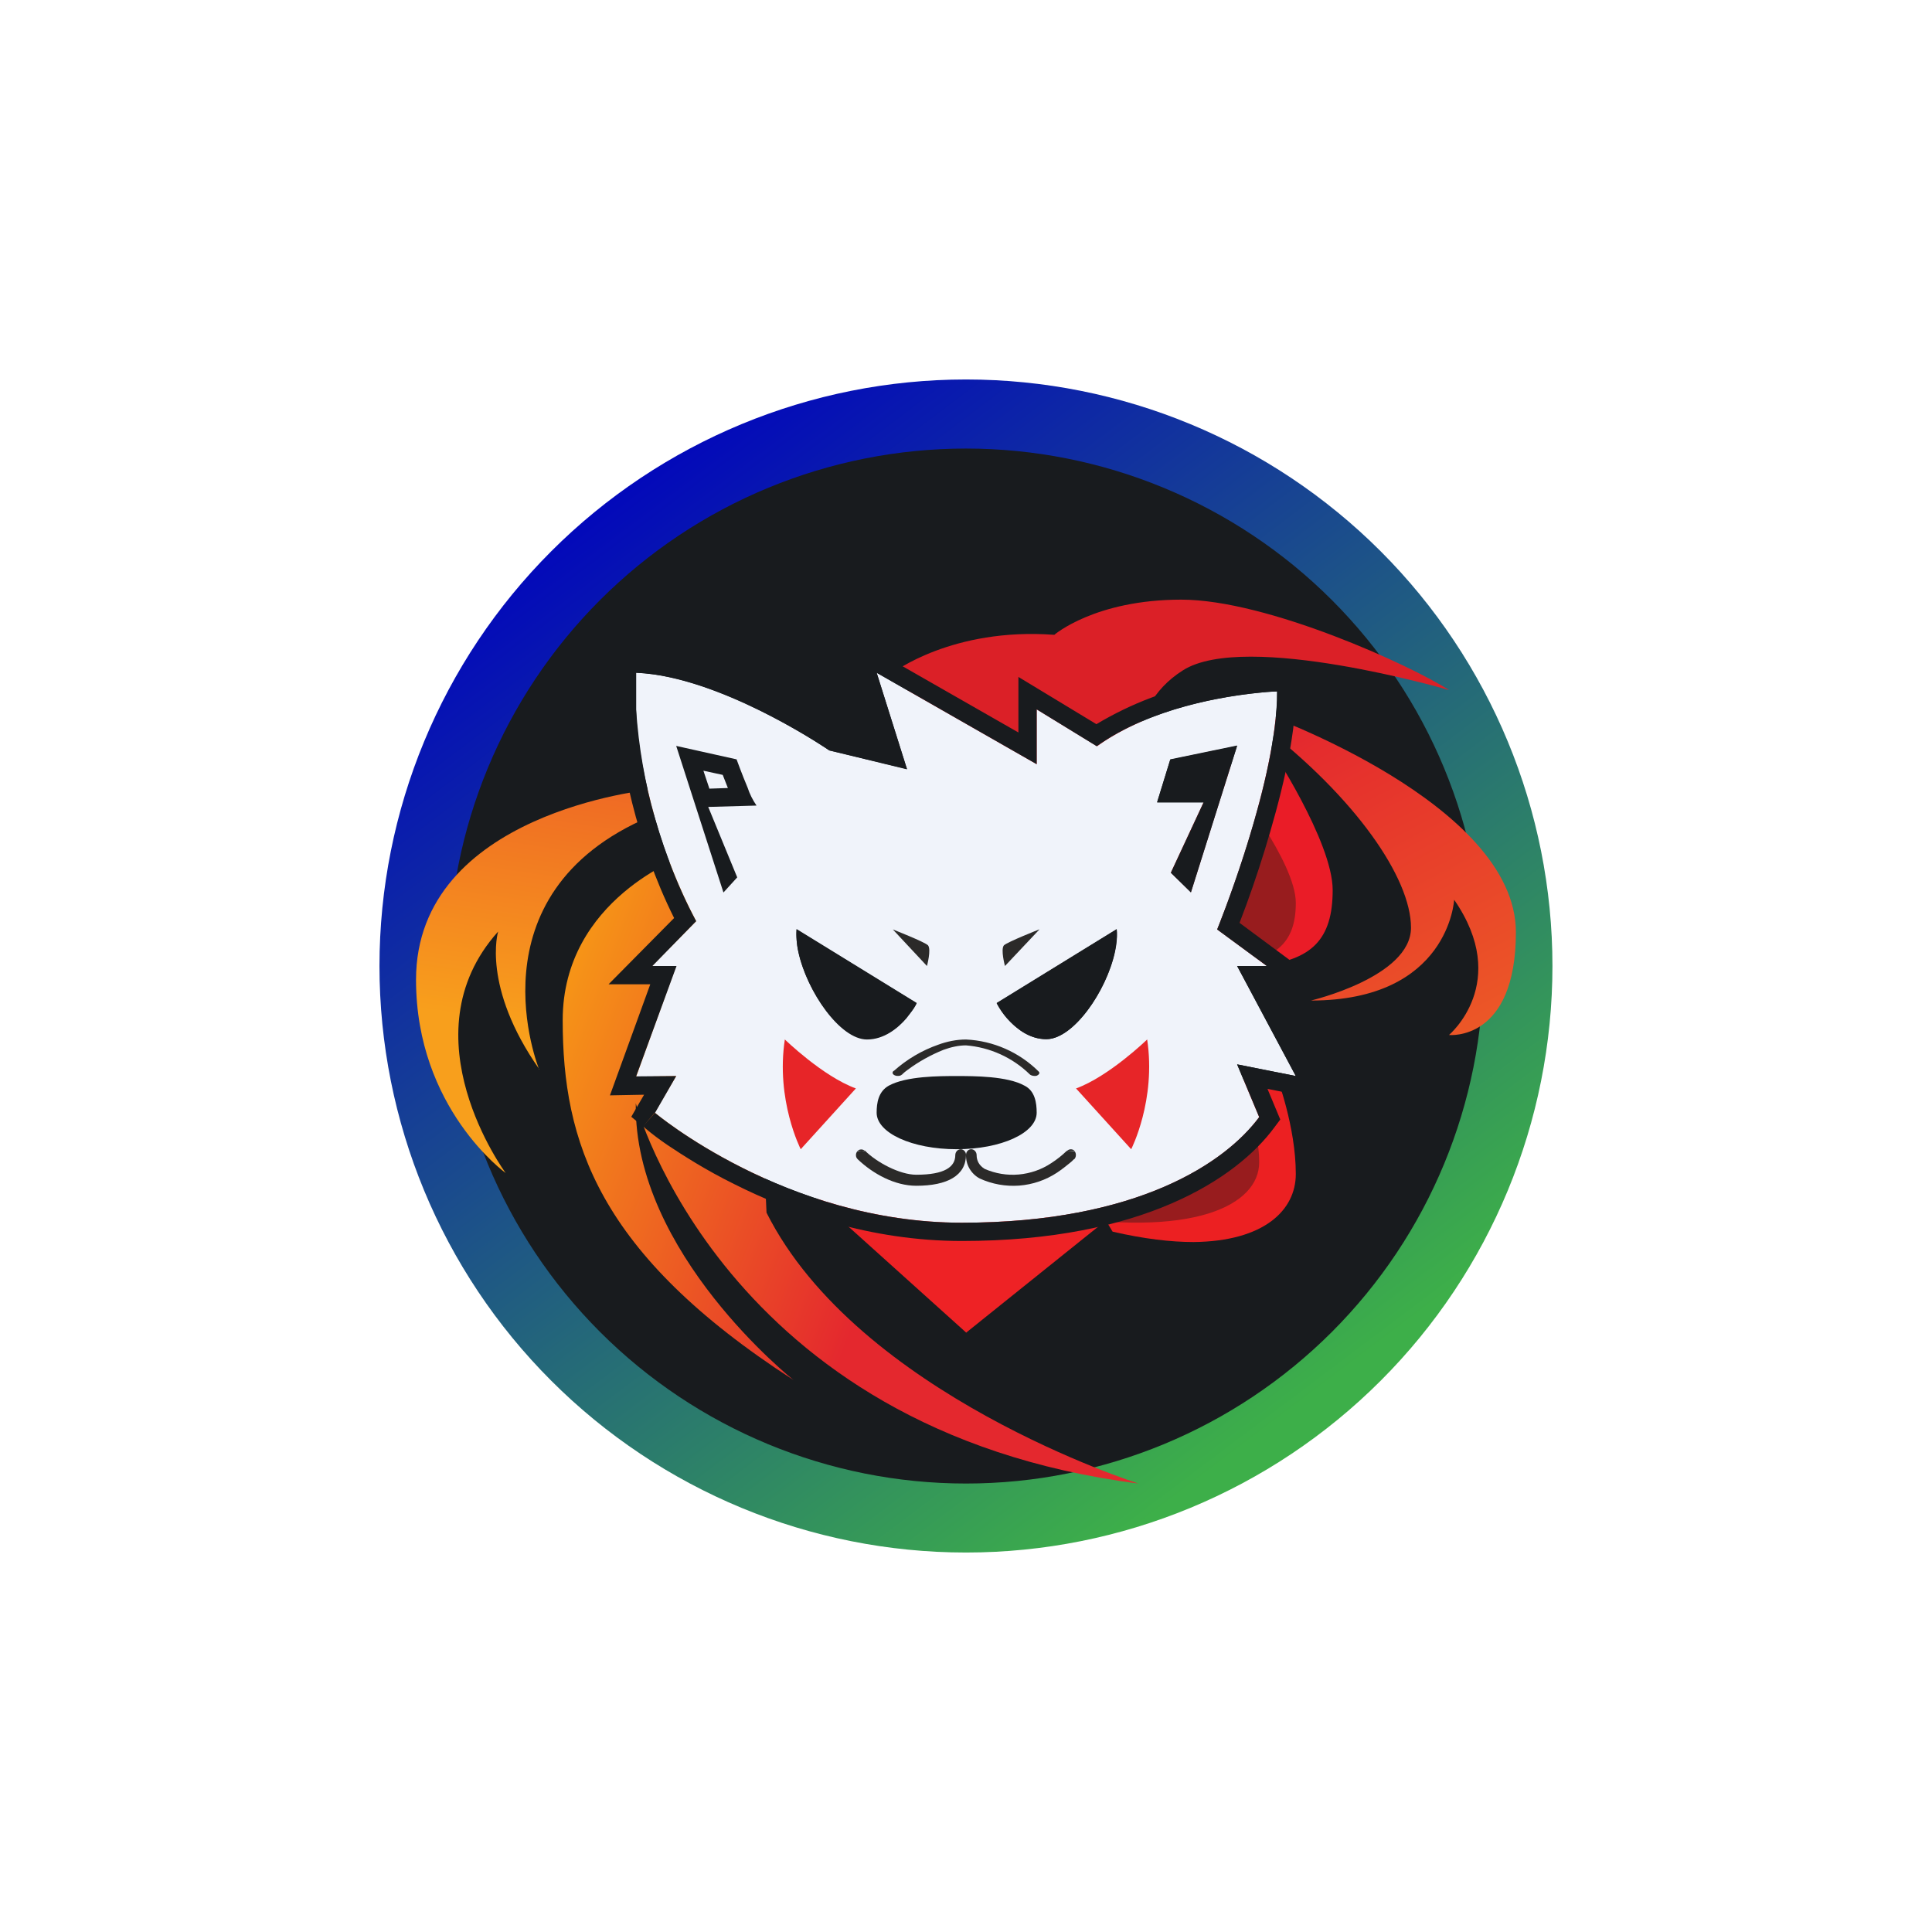<svg width="24" height="24" viewBox="0 0 24 24" fill="none" xmlns="http://www.w3.org/2000/svg">
<path d="M12 4.714C13.932 4.714 15.785 5.482 17.151 6.848C18.518 8.215 19.285 10.068 19.285 12C19.285 13.932 18.518 15.786 17.151 17.152C15.785 18.518 13.932 19.286 12 19.286C10.067 19.286 8.214 18.518 6.848 17.152C5.481 15.786 4.714 13.932 4.714 12C4.714 10.068 5.481 8.215 6.848 6.848C8.214 5.482 10.067 4.714 12 4.714Z" fill="url(#paint0_linear_59_67244)"/>
<path d="M12 5.572C13.704 5.572 15.34 6.249 16.545 7.454C17.751 8.66 18.428 10.295 18.428 12C18.428 13.705 17.751 15.34 16.545 16.546C15.34 17.751 13.704 18.429 12 18.429C10.295 18.429 8.659 17.751 7.454 16.546C6.248 15.34 5.571 13.705 5.571 12C5.571 10.295 6.248 8.66 7.454 7.454C8.659 6.249 10.295 5.572 12 5.572Z" fill="#181B1E"/>
<path d="M12 16.556L14.275 14.73V14.276H9.947L9.724 14.503L12 16.552V16.556Z" fill="#EE2225"/>
<path d="M15.857 13.367C15.857 13.367 16.097 13.989 16.097 14.584C16.097 15.034 15.702 15.42 14.828 15.429C14.545 15.429 14.211 15.39 13.821 15.3L13.367 14.55L14.408 13.521L15.857 13.371V13.367Z" fill="#EC2022"/>
<path d="M15.36 13.367C15.36 13.367 15.642 13.916 15.642 14.439C15.642 14.97 14.828 15.394 12.985 15.082L12.454 14.413L13.675 13.509L15.36 13.367Z" fill="#981C1E"/>
<path d="M11.091 8.357C11.091 8.357 11.828 7.792 13.097 7.886C13.097 7.886 13.602 7.449 14.674 7.449C15.745 7.449 17.528 8.267 18 8.572C18 8.572 15.471 7.834 14.695 8.327C13.915 8.82 14.16 9.724 14.16 9.724L12.072 9.51L11.087 8.357H11.091Z" fill="#DB2027"/>
<path d="M15.771 9.27C15.771 9.27 16.555 10.453 16.555 11.057C16.555 11.666 16.298 11.936 15.634 11.996C14.97 12.056 14.704 11.67 14.734 11.524L15.192 9.566L15.771 9.266V9.27Z" fill="#EA1C27"/>
<path d="M15.312 9.724C15.312 9.724 16.097 10.71 16.097 11.216C16.097 11.722 15.844 11.944 15.18 11.996C14.515 12.043 14.245 11.726 14.28 11.601C14.31 11.473 14.738 9.973 14.738 9.973L15.312 9.724Z" fill="#981C1E"/>
<path d="M6.698 13.286C6.698 13.286 5.807 11.104 8.074 10.144L8.357 10.037L8.288 9.724L8.074 9.81C8.074 9.81 5.168 10.093 5.168 12.171C5.168 13.77 6.282 14.572 6.282 14.572C6.282 14.572 5.022 12.87 6.188 11.572C6.188 11.572 5.978 12.257 6.702 13.286H6.698Z" fill="url(#paint1_linear_59_67244)"/>
<path d="M15.69 8.863C15.69 8.863 18.831 9.977 18.831 11.58C18.831 12.943 18 12.857 18 12.857C18 12.857 18.775 12.206 18.064 11.177C18.064 11.177 18 12.429 16.285 12.429C16.285 12.429 17.528 12.137 17.528 11.524C17.528 10.907 16.838 9.909 15.677 9.013L15.188 9.017L15.231 8.812L15.69 8.863Z" fill="url(#paint2_linear_59_67244)"/>
<path d="M8.502 10.633C8.502 10.633 6.99 11.164 6.99 12.673C6.99 14.177 7.422 15.57 9.857 17.143C9.857 17.143 7.868 15.566 7.898 13.706C7.898 13.706 8.974 17.769 14.142 18.429C14.142 18.429 10.658 17.327 9.522 15.064L9.355 11.361L8.502 10.633Z" fill="url(#paint3_linear_59_67244)"/>
<path d="M11.948 15.189C9.754 15.189 8.134 13.822 8.134 13.822L8.4 13.367L7.902 13.376L8.4 12H8.1L8.648 11.443C8.218 10.629 7.964 9.734 7.902 8.816V8.357C8.965 8.4 10.302 9.322 10.302 9.322L11.267 9.553L10.89 8.357L12.878 9.493V8.812L13.628 9.27C14.52 8.627 15.865 8.589 15.865 8.589C15.865 9.724 15.12 11.546 15.12 11.546L15.737 12H15.368L16.097 13.367L15.368 13.222L15.642 13.877C15.231 14.434 14.142 15.189 11.948 15.189ZM9.15 9.429C9.15 9.429 9.351 9.986 9.398 10.003L8.798 10.02L9.158 10.894L8.987 11.087L8.4 9.266L8.777 9.347L9.15 9.429ZM14.537 9.437L14.374 9.964H14.952L14.545 10.839L14.794 11.083L15.368 9.261L14.537 9.433V9.437ZM11.387 12.459L9.895 11.541C9.852 12.047 10.367 12.904 10.77 12.904C11.16 12.904 11.387 12.459 11.387 12.459ZM13.872 11.541L12.381 12.459C12.381 12.459 12.608 12.909 12.998 12.909C13.401 12.909 13.915 12.047 13.872 11.537V11.541ZM11.884 14.271C11.331 14.271 10.89 14.07 10.89 13.817C10.89 13.697 10.911 13.56 11.04 13.483C11.254 13.363 11.67 13.363 11.884 13.363C12.098 13.363 12.51 13.363 12.728 13.483C12.857 13.547 12.878 13.697 12.878 13.817C12.878 14.07 12.437 14.271 11.884 14.271Z" fill="#F0F3FA"/>
<path d="M7.675 8.353L7.684 8.121L7.915 8.13C8.494 8.156 9.132 8.417 9.604 8.653C9.876 8.791 10.141 8.944 10.397 9.111L10.928 9.24L10.5 7.869L12.651 9.099V8.409L13.62 8.996C14.055 8.735 14.534 8.555 15.034 8.464C15.3 8.412 15.569 8.377 15.84 8.361H15.857L15.865 8.589C15.865 8.589 15.78 8.589 15.638 8.606C15.214 8.649 14.297 8.79 13.624 9.27L12.878 8.812V9.493L10.89 8.357L11.267 9.557L10.302 9.322C10.302 9.322 9.145 8.529 8.13 8.379C8.054 8.368 7.978 8.361 7.902 8.357V8.816C7.911 9.377 8.142 10.504 8.648 11.443L8.104 12H8.404L7.902 13.371L8.4 13.367L8.138 13.822L7.988 13.993L7.842 13.873L8.001 13.599L7.577 13.607L8.078 12.227H7.56L8.374 11.404C7.902 10.461 7.688 9.39 7.675 8.82C7.673 8.674 7.673 8.529 7.675 8.383V8.353ZM15.368 13.222L15.642 13.877C15.231 14.434 14.142 15.189 11.948 15.189C9.754 15.189 8.134 13.822 8.134 13.822L7.988 13.993V13.997H7.997L8.014 14.014C8.103 14.089 8.196 14.159 8.292 14.224C8.485 14.353 8.764 14.533 9.12 14.709C9.818 15.06 10.804 15.416 11.948 15.416C14.194 15.416 15.36 14.64 15.827 14.01L15.904 13.907L15.745 13.526L16.525 13.684L15.745 12.227H16.427L15.398 11.464C15.513 11.167 15.617 10.865 15.711 10.56C15.895 9.96 16.097 9.193 16.097 8.589V8.353L15.857 8.361L15.865 8.589C15.865 8.662 15.865 8.739 15.857 8.816C15.771 9.951 15.12 11.546 15.12 11.546L15.737 12H15.368L16.097 13.367L15.368 13.222ZM14.545 10.843L14.794 11.087L15.368 9.266L14.537 9.437L14.374 9.969H14.952L14.545 10.843ZM14.982 9.742L15.034 9.57L14.712 9.639L14.682 9.742H14.982ZM9.398 10.007C9.351 9.939 9.313 9.864 9.287 9.784C9.218 9.621 9.15 9.433 9.15 9.433L8.4 9.266L8.987 11.087L9.158 10.899L8.798 10.024L9.398 10.007ZM8.811 9.793L8.738 9.574L8.978 9.626L9.042 9.789L8.811 9.797V9.793ZM12.381 12.463C12.416 12.531 12.459 12.594 12.51 12.652C12.617 12.771 12.784 12.909 12.998 12.909C13.332 12.909 13.744 12.317 13.851 11.824C13.872 11.726 13.881 11.632 13.872 11.546L12.381 12.463ZM13.555 12.009L12.707 12.531C12.792 12.621 12.895 12.681 12.998 12.681C13.02 12.681 13.075 12.669 13.165 12.596C13.334 12.428 13.468 12.228 13.56 12.009H13.555ZM12.621 13.689H12.617C12.511 13.641 12.398 13.613 12.282 13.607C12.017 13.582 11.75 13.582 11.485 13.607C11.331 13.624 11.215 13.65 11.151 13.684C11.142 13.693 11.134 13.697 11.13 13.714C11.119 13.749 11.115 13.785 11.117 13.822C11.117 13.822 11.13 13.869 11.275 13.937C11.417 14.002 11.635 14.049 11.884 14.049C12.137 14.049 12.351 14.006 12.492 13.937C12.638 13.869 12.651 13.817 12.651 13.817V13.822C12.653 13.784 12.649 13.746 12.638 13.71C12.636 13.704 12.633 13.698 12.63 13.693H12.621V13.689ZM9.895 11.546C9.891 11.632 9.895 11.726 9.917 11.824C10.024 12.317 10.435 12.913 10.77 12.913C10.984 12.913 11.155 12.771 11.258 12.652L11.327 12.562C11.37 12.506 11.387 12.463 11.387 12.463L9.895 11.546ZM10.212 12.009C10.251 12.103 10.298 12.201 10.358 12.296C10.435 12.424 10.525 12.527 10.607 12.596C10.692 12.669 10.748 12.681 10.77 12.681C10.872 12.681 10.971 12.621 11.057 12.531L10.212 12.009ZM12.728 13.487C12.514 13.367 12.102 13.367 11.884 13.367C11.67 13.367 11.258 13.367 11.04 13.487C10.911 13.56 10.89 13.701 10.89 13.822C10.89 14.074 11.331 14.276 11.884 14.276C12.437 14.276 12.878 14.074 12.878 13.822C12.878 13.701 12.857 13.552 12.728 13.487Z" fill="#181B1E"/>
<path d="M11.091 11.546L11.515 12C11.515 12 11.571 11.794 11.528 11.743C11.485 11.7 11.091 11.546 11.091 11.546ZM12.912 11.546L12.484 12C12.484 12 12.428 11.794 12.471 11.743C12.518 11.7 12.908 11.546 12.908 11.546H12.912ZM11.207 13.35V13.346C11.228 13.326 11.251 13.307 11.275 13.29C11.412 13.188 11.562 13.105 11.721 13.041C11.815 13.007 11.91 12.986 12 12.986C12.298 13.01 12.578 13.137 12.792 13.346C12.81 13.363 12.848 13.371 12.878 13.363C12.908 13.35 12.921 13.329 12.904 13.312C12.662 13.071 12.34 12.929 12 12.913C11.88 12.913 11.76 12.939 11.657 12.977C11.453 13.048 11.265 13.159 11.104 13.303H11.1C11.078 13.324 11.087 13.346 11.117 13.359C11.147 13.371 11.185 13.367 11.202 13.35H11.207ZM13.35 14.302C13.371 14.327 13.371 14.374 13.345 14.4H13.341C13.324 14.418 13.305 14.436 13.285 14.451C13.247 14.482 13.195 14.524 13.131 14.567C12.99 14.66 12.828 14.715 12.66 14.728C12.492 14.74 12.324 14.71 12.171 14.64C12.118 14.612 12.075 14.57 12.044 14.518C12.014 14.467 11.999 14.408 12 14.349C12 14.306 12.03 14.276 12.064 14.276C12.102 14.276 12.132 14.31 12.132 14.349C12.132 14.417 12.162 14.477 12.231 14.52C12.365 14.579 12.511 14.603 12.656 14.59C12.801 14.577 12.941 14.528 13.062 14.447C13.13 14.403 13.193 14.353 13.251 14.297M13.35 14.297C13.344 14.291 13.336 14.286 13.328 14.282C13.32 14.278 13.311 14.277 13.302 14.277C13.294 14.277 13.285 14.278 13.277 14.282C13.269 14.286 13.261 14.291 13.255 14.297H13.35Z" fill="#2B2A29"/>
<path d="M10.65 14.302C10.638 14.316 10.632 14.333 10.633 14.352C10.633 14.37 10.641 14.387 10.654 14.4C10.847 14.584 11.117 14.73 11.382 14.73C11.772 14.73 12 14.601 12 14.344C12 14.31 11.97 14.276 11.935 14.276C11.897 14.276 11.867 14.31 11.867 14.349C11.867 14.494 11.738 14.593 11.382 14.593C11.177 14.593 10.89 14.439 10.744 14.293M10.65 14.302C10.655 14.295 10.662 14.289 10.67 14.285C10.678 14.281 10.687 14.279 10.696 14.279C10.705 14.278 10.713 14.28 10.722 14.283C10.73 14.286 10.738 14.291 10.744 14.297H10.65V14.302Z" fill="#2B2A29"/>
<path d="M14.25 12.913C14.25 12.913 13.778 13.371 13.367 13.521L14.052 14.276C14.052 14.276 14.365 13.667 14.25 12.909V12.913ZM9.75 12.913C9.75 12.913 10.221 13.371 10.632 13.521L9.947 14.276C9.947 14.276 9.634 13.667 9.75 12.909V12.913Z" fill="#E72528"/>
<defs>
<linearGradient id="paint0_linear_59_67244" x1="7.675" y1="5.854" x2="16.782" y2="17.919" gradientUnits="userSpaceOnUse">
<stop stop-color="#0206BC"/>
<stop offset="0.95" stop-color="#3DAF49"/>
</linearGradient>
<linearGradient id="paint1_linear_59_67244" x1="13.038" y1="6.763" x2="12.045" y2="13.541" gradientUnits="userSpaceOnUse">
<stop stop-color="#E4282E"/>
<stop offset="1" stop-color="#F89F1C"/>
</linearGradient>
<linearGradient id="paint2_linear_59_67244" x1="8.348" y1="4.714" x2="16.881" y2="21.08" gradientUnits="userSpaceOnUse">
<stop offset="0.4" stop-color="#E4282E"/>
<stop offset="1" stop-color="#F89F1C"/>
</linearGradient>
<linearGradient id="paint3_linear_59_67244" x1="12.135" y1="12.381" x2="5.843" y2="10.02" gradientUnits="userSpaceOnUse">
<stop stop-color="#E4282E"/>
<stop offset="1" stop-color="#FDBE0E"/>
</linearGradient>
</defs>
</svg>

